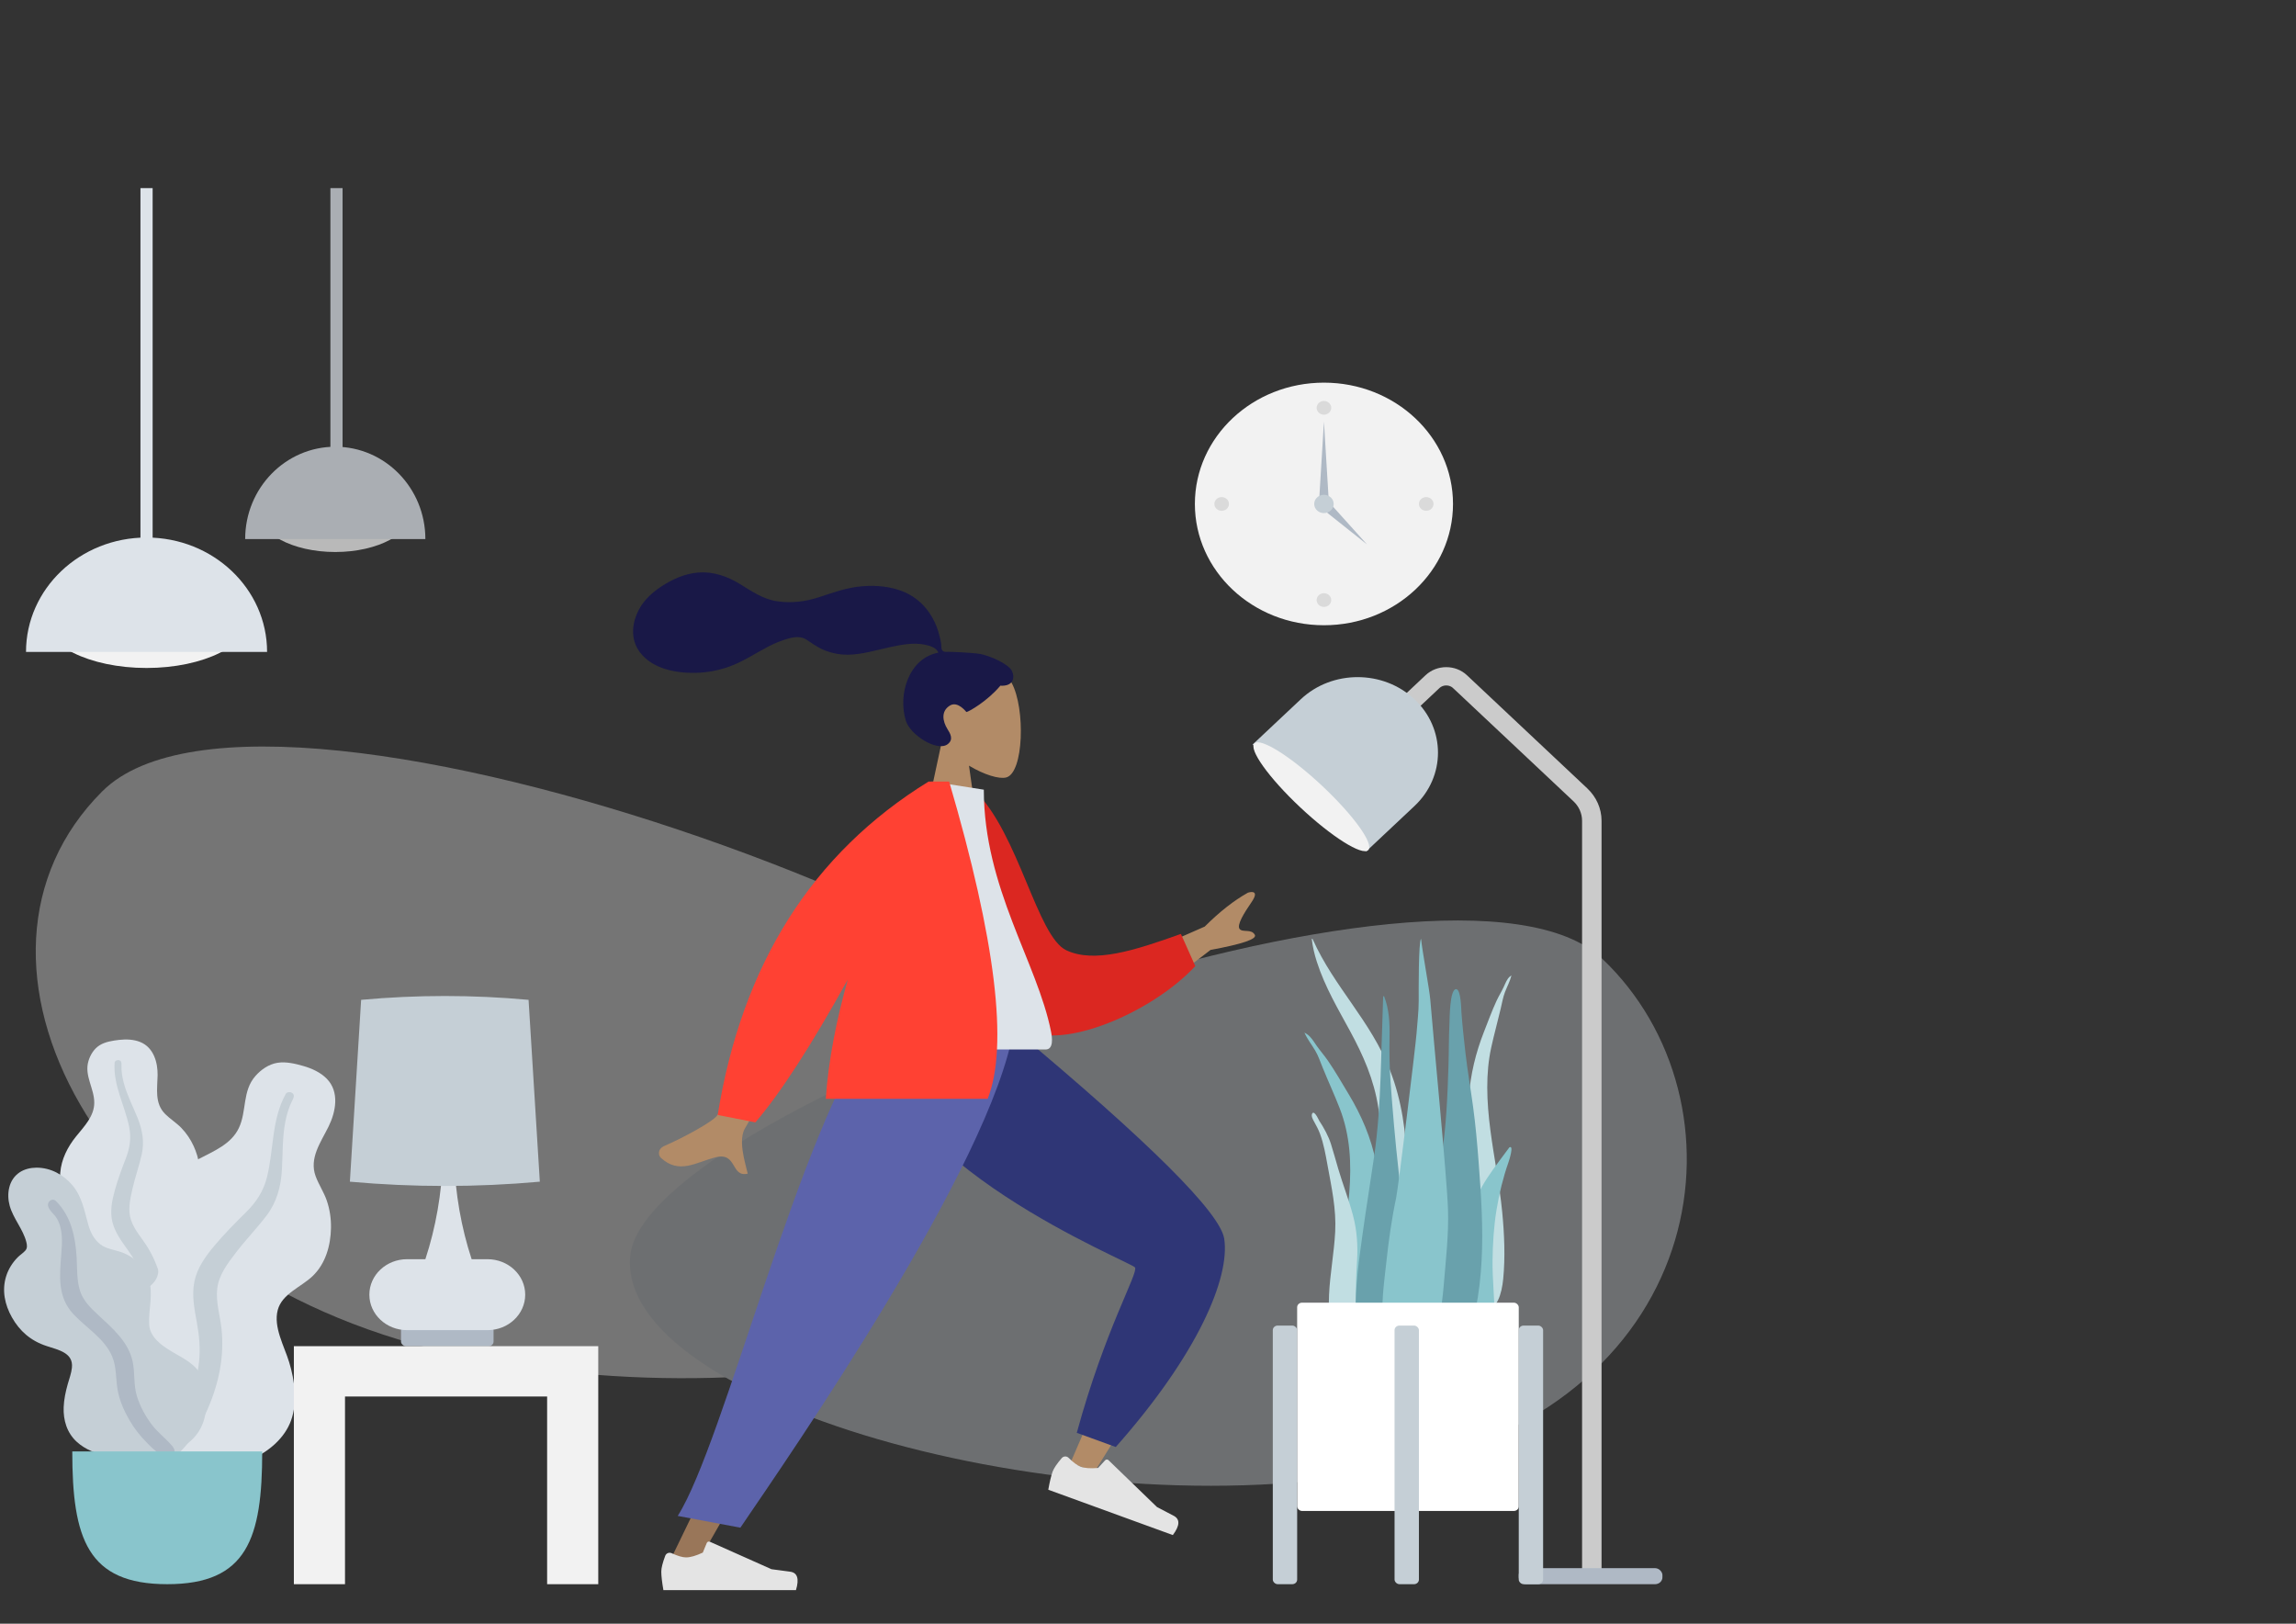 <?xml version="1.0" encoding="UTF-8" standalone="no"?>
<!-- Created with Inkscape (http://www.inkscape.org/) -->

<svg
   xmlns:dc="http://purl.org/dc/elements/1.1/"
   xmlns:cc="http://creativecommons.org/ns#"
   xmlns:rdf="http://www.w3.org/1999/02/22-rdf-syntax-ns#"
   xmlns:svg="http://www.w3.org/2000/svg"
   xmlns="http://www.w3.org/2000/svg"
   xmlns:sodipodi="http://sodipodi.sourceforge.net/DTD/sodipodi-0.dtd"
   xmlns:inkscape="http://www.inkscape.org/namespaces/inkscape"
   width="297mm"
   height="210mm"
   viewBox="0 0 297 210"
   version="1.1"
   id="svg8"
   inkscape:export-filename="/opt/lampp/htdocs/Projetos/quadro-vivo/img/humaaans/fundo1.png"
   inkscape:export-xdpi="89.800003"
   inkscape:export-ydpi="89.800003"
   inkscape:version="0.92.4 (5da689c313, 2019-01-14)"
   sodipodi:docname="fundo1.svg">
  <rect x="0" y="0" width="297" height="210" fill="#333333" stroke="none"/>
  <defs
     id="defs2" />
  <sodipodi:namedview
     id="base"
     pagecolor="#ffffff"
     bordercolor="#666666"
     borderopacity="1.0"
     inkscape:pageopacity="0.0"
     inkscape:pageshadow="2"
     inkscape:zoom="0.49497475"
     inkscape:cx="87.559323"
     inkscape:cy="373.14379"
     inkscape:document-units="mm"
     inkscape:current-layer="layer1"
     showgrid="false"
     inkscape:window-width="1366"
     inkscape:window-height="706"
     inkscape:window-x="0"
     inkscape:window-y="32"
     inkscape:window-maximized="1" />
  <g
     inkscape:label="Layer 1"
     inkscape:groupmode="layer"
     id="layer1"
     transform="translate(0,-87)">
    <g
       id="Scene/Home"
       transform="matrix(0.315,0,0,0.296,-4.511,111.329)"
       style="fill:none;fill-rule:evenodd;stroke:none;stroke-width:1">
      <g
         transform="translate(505,85)"
         id="Clock"
         style="fill-rule:evenodd">
        <circle
           r="53"
           cy="53"
           cx="53"
           id="Clock-Frame"
           style="fill:#f2f2f2;fill-rule:evenodd" />
        <circle
           r="3"
           cy="11"
           cx="53"
           id="Time"
           style="fill:#000000;fill-opacity:0.1;fill-rule:evenodd" />
        <circle
           r="3"
           cy="53"
           cx="11"
           id="circle1662"
           style="fill:#000000;fill-opacity:0.1;fill-rule:evenodd" />
        <circle
           r="3"
           cy="53"
           cx="95"
           id="circle1664"
           style="fill:#000000;fill-opacity:0.1;fill-rule:evenodd" />
        <circle
           r="3"
           cy="95"
           cx="53"
           id="circle1666"
           style="fill:#000000;fill-opacity:0.1;fill-rule:evenodd" />
        <polygon
           points="51,52 53,17 55,52 "
           id="Hand"
           style="fill:#afb9c5;fill-rule:evenodd" />
        <polygon
           points="60.213,74.213 62.213,50.213 64.213,74.213 "
           transform="rotate(135,62.213,62.213)"
           id="polygon1669"
           style="fill:#afb9c5;fill-rule:evenodd" />
        <circle
           r="4"
           cy="53"
           cx="53"
           id="circle1671"
           style="fill:#c5cfd6;fill-rule:evenodd" />
      </g>
      <g
         transform="translate(29,244)"
         id="Background-Shape-2"
         style="opacity:0.346;fill-rule:evenodd">
        <path
           transform="matrix(-1,0,0,1,473,0)"
           id="Background-Shape"
           d="M 0.206,172.385 C 7.101,95.336 377.036,-53.376 445.713,19.603 514.39,92.582 448.365,229.545 304.444,264.617 160.522,299.69 -6.688,249.434 0.206,172.385 Z"
           inkscape:connector-curvature="0"
           style="fill:#f2f2f2;fill-rule:evenodd" />
        <path
           id="path1675"
           d="M 244.144,222.448 C 250.32,156.992 581.692,30.655 643.21,92.654 704.728,154.652 689.157,285.059 560.238,314.854 431.319,344.65 237.968,287.904 244.144,222.448 Z"
           inkscape:connector-curvature="0"
           style="fill:#dde3e9;fill-rule:evenodd" />
      </g>
      <g
         transform="translate(25)"
         id="g1682"
         style="fill-rule:evenodd">
        <g
           transform="translate(0,152.673)"
           id="Light"
           style="fill-rule:evenodd">
          <ellipse
             ry="22.5"
             rx="42.5"
             cy="34.5"
             cx="49.5"
             id="Hanging-Lamp-Light"
             style="fill:#f2f2f2;fill-rule:evenodd" />
          <path
             id="Hanging-Lamp"
             d="M 99,50 C 99,22.386 76.838,0 49.5,0 22.162,0 0,22.386 0,50"
             inkscape:connector-curvature="0"
             style="fill:#dde3e9;fill-rule:evenodd" />
        </g>
        <rect
           height="160"
           width="5"
           y="0"
           x="47"
           id="Wire"
           style="fill:#dde3e9;fill-rule:evenodd" />
      </g>
      <g
         transform="translate(115)"
         id="g1692"
         style="opacity:0.7;fill-rule:evenodd">
        <g
           transform="translate(0,113)"
           id="g1688"
           style="fill-rule:evenodd">
          <ellipse
             ry="18.158"
             rx="31.768"
             cy="27.842"
             cx="37"
             id="ellipse1684"
             style="fill:#f2f2f2;fill-rule:evenodd" />
          <path
             id="path1686"
             d="M 74,40.351 C 74,18.066 57.435,0 37,0 16.565,0 0,18.066 0,40.351"
             inkscape:connector-curvature="0"
             style="fill:#dde3e9;fill-rule:evenodd" />
        </g>
        <rect
           height="136"
           width="5"
           y="0"
           x="35"
           id="rect1690"
           style="fill:#dde3e9;fill-rule:evenodd" />
      </g>
      <g
         transform="translate(524,198)"
         id="g1700"
         style="fill-rule:evenodd">
        <path
           id="Body"
           d="M 60,36.236 78.568,17.656 c 3.124,-3.125 8.189,-3.126 11.314,-0.002 7.78e-4,7.78e-4 0.002,0.002 0.002,0.002 L 139.316,67.113 C 142.315,70.114 144,74.182 144,78.424 V 406"
           inkscape:connector-curvature="0"
           style="stroke:#cbcbcb;stroke-width:8;fill-rule:evenodd" />
        <rect
           rx="3"
           height="7"
           width="59"
           y="405"
           x="114"
           id="Lamp-Base"
           style="fill:#afb9c5;fill-rule:evenodd" />
        <g
           transform="rotate(45,23.188,59.395)"
           id="Lamp-Top"
           style="fill-rule:evenodd">
          <path
             id="Lamp"
             d="m 33.03,1.384 v 0 c 18.225,0 33,14.775 33,33 v 28 H 0.03 v -28 c 0,-18.225 14.775,-33 33,-33 z"
             inkscape:connector-curvature="0"
             style="fill:#c5cfd6;fill-rule:evenodd" />
          <ellipse
             ry="6.5"
             rx="33"
             cy="61.445"
             cx="33.209"
             id="ellipse1697"
             style="fill:#f2f2f2;fill-rule:evenodd" />
        </g>
      </g>
      <g
         transform="translate(16,371)"
         id="Big-Leaf-Plant"
         style="fill-rule:evenodd">
        <g
           transform="translate(22)"
           id="Big-Ass-Leaf"
           style="fill-rule:evenodd">
          <path
             id="leaf"
             d="m 25.258,1.173 c 2.865,-0.35 5.922,-0.226 8.586,0.904 5.665,2.405 7.275,9.097 7.197,14.536 -0.084,5.855 -1.327,12.249 3.124,16.966 2.046,2.169 4.591,3.828 6.6,6.037 2.147,2.36 3.831,5.06 5.078,7.96 2.29,5.326 3.414,11.59 1.32,17.177 -1.844,4.919 -6.483,9.359 -5.48,14.953 1.046,5.835 6.929,10.297 10.607,14.643 4.163,4.919 7.995,11.205 8.625,17.656 0.604,6.182 -2.087,12.434 -6.217,17.107 -8.251,9.337 -20.654,13.915 -33.159,13.887 -5.31,-0.012 -11.321,-0.252 -15.903,-3.105 -1.416,-0.882 -2.163,-1.871 -3.005,-3.247 -0.755,-1.233 -1.752,-2.036 -2.906,-2.908 -2.536,-1.917 -4.367,-4.5 -5.535,-7.392 -4.538,-11.233 -0.911,-25.129 5.441,-35.104 C 11.136,88.88 12.369,86.605 11.637,83.789 10.874,80.848 8.999,78.196 7.34,75.669 5.701,73.17 3.83,70.787 2.549,68.087 1.207,65.257 0.829,62.294 1.066,59.198 1.512,53.381 4.023,48.013 7.578,43.336 11.002,38.83 15.022,34.518 15.031,28.615 15.041,22.357 10.858,16.791 12.64,10.429 13.378,7.795 14.86,5.092 17.249,3.513 19.539,1.998 22.564,1.502 25.258,1.173 Z"
             inkscape:connector-curvature="0"
             style="fill:#dde3e9;fill-rule:evenodd" />
          <path
             id="middle-thing"
             d="m 23.386,11.176 c 0.054,-0.84 1.051,-1.344 1.835,-1.125 1.033,0.289 1.013,1.254 0.986,2.114 -0.084,2.643 0.299,5.212 0.934,7.776 1.321,5.332 3.761,10.245 5.695,15.366 1.932,5.118 2.839,10.401 1.705,15.816 -1.068,5.106 -2.747,10.079 -3.84,15.191 -0.964,4.506 -1.989,9.257 -0.522,13.751 1.412,4.326 4.534,7.849 6.783,11.758 4.654,8.093 6.719,17.071 6.995,26.31 0.128,4.29 0.013,8.62 -0.983,12.828 -0.573,2.423 -1.343,5.697 -3.419,7.37 -0.957,0.771 -2.595,1.038 -3.401,-0.104 -0.757,-1.071 -0.093,-2.73 0.147,-3.872 1.04,-4.943 1.249,-9.996 1,-15.015 -0.241,-4.862 -0.815,-9.716 -2.346,-14.36 -1.42,-4.309 -3.578,-8.18 -6.117,-11.95 -2.588,-3.842 -5.278,-7.691 -6.347,-12.243 -1.086,-4.623 -0.204,-9.327 0.976,-13.862 1.248,-4.797 2.883,-9.455 4.573,-14.122 1.647,-4.547 2.231,-8.85 1.321,-13.609 C 27.567,29.794 22.76,20.968 23.386,11.176 Z"
             inkscape:connector-curvature="0"
             style="fill:#c5cfd6;fill-rule:evenodd" />
        </g>
        <g
           transform="translate(32,11)"
           id="g1709"
           style="fill-rule:evenodd">
          <path
             id="path1705"
             d="m 90.892,1.582 c 3.545,1.076 7.066,2.813 9.592,5.536 5.373,5.791 3.724,14.543 0.758,20.935 -3.193,6.88 -8.031,13.796 -5.304,21.69 1.254,3.629 3.362,6.916 4.551,10.573 1.27,3.908 1.819,7.978 1.749,12.056 -0.129,7.49 -2.122,15.483 -7.531,21.001 -4.763,4.859 -12.551,7.696 -14.332,14.833 -1.858,7.445 2.684,15.781 4.701,22.835 2.283,7.983 3.455,17.411 0.784,25.367 -2.559,7.625 -9.02,13.619 -16.334,16.997 -14.613,6.75 -31.58,5.712 -46.232,-0.828 -6.221,-2.777 -13.145,-6.188 -17.011,-11.946 -1.195,-1.78 -1.548,-3.338 -1.809,-5.403 -0.233,-1.851 -0.979,-3.319 -1.871,-4.951 C 0.644,146.692 -0.138,142.684 0.02,138.656 0.634,123.011 12.234,108.464 24.956,99.972 27.971,97.96 30.618,95.912 31.249,92.2 31.909,88.325 31.111,84.213 30.501,80.361 29.899,76.554 28.964,72.763 28.889,68.902 28.811,64.858 29.933,61.157 31.848,57.619 35.445,50.972 41.227,45.93 47.87,42.247 54.267,38.7 61.262,35.692 64.393,28.715 67.712,21.32 65.747,12.561 71.2,5.964 73.458,3.233 76.625,0.807 80.262,0.182 83.749,-0.417 87.558,0.57 90.892,1.582 Z"
             inkscape:connector-curvature="0"
             style="fill:#dde3e9;fill-rule:evenodd" />
          <path
             id="path1707"
             d="m 83.651,13.811 c 0.503,-0.967 1.933,-1.041 2.735,-0.37 1.057,0.883 0.528,2.016 0.046,3.02 -1.482,3.086 -2.38,6.329 -2.98,9.699 -1.248,7.006 -0.968,14.103 -1.389,21.182 -0.421,7.073 -2.128,13.805 -6.289,19.624 -3.923,5.486 -8.49,10.496 -12.446,15.977 -3.487,4.831 -7.174,9.92 -7.812,16.012 -0.614,5.863 1.191,11.672 1.773,17.48 1.204,12.023 -1.084,23.737 -5.6,34.823 -2.097,5.148 -4.5,10.215 -7.867,14.676 -1.939,2.569 -4.554,6.043 -7.858,6.936 -1.524,0.412 -3.578,-0.131 -3.922,-1.906 -0.323,-1.665 1.321,-3.282 2.2,-4.508 3.805,-5.309 6.696,-11.182 9.034,-17.257 2.265,-5.884 4.135,-11.934 4.778,-18.235 0.596,-5.848 0.1,-11.562 -0.895,-17.357 -1.014,-5.906 -2.143,-11.875 -1.009,-17.826 1.151,-6.044 4.647,-11.152 8.402,-15.904 3.971,-5.026 8.323,-9.687 12.743,-14.327 4.307,-4.522 7.243,-9.311 8.673,-15.424 2.824,-12.076 1.825,-25.047 7.686,-36.315 z"
             inkscape:connector-curvature="0"
             style="fill:#c5cfd6;fill-rule:evenodd" />
        </g>
        <g
           transform="translate(0,57)"
           id="g1715"
           style="fill-rule:evenodd">
          <path
             id="path1711"
             d="m 13.306,0 c 5.894,0 11.076,3.124 14.647,7.558 4.18,5.19 5.024,11.528 6.721,17.714 0.845,3.078 2.297,6.134 4.843,8.226 2.315,1.902 5.255,2.283 8.026,3.212 5.539,1.857 10.011,6.331 11.777,11.79 2.155,6.659 -0.128,13.374 0.265,20.122 0.361,6.197 6.471,10.064 11.387,13.035 4.848,2.93 9.215,5.672 10.675,11.379 1.548,6.053 2.068,12.809 -0.077,18.788 -3.57,9.956 -14.019,14.34 -24.116,15.02 -9.163,0.617 -20.684,-0.352 -27.565,-7.003 -4.118,-3.98 -5.609,-9.547 -5.424,-15.085 0.115,-3.444 0.797,-6.856 1.679,-10.184 0.625,-2.359 1.47,-4.707 1.71,-7.145 C 28.496,80.942 22.503,79.697 17.401,77.916 10.918,75.654 6.38,71.38 3.224,65.425 0.285,59.881 -0.948,53.658 0.814,47.554 1.714,44.437 3.346,41.61 5.559,39.205 6.533,38.146 7.907,37.263 8.786,36.151 9.607,35.112 9.428,33.766 9.145,32.55 7.837,26.931 3.762,22.278 2.305,16.668 0.989,11.605 1.767,5.304 6.395,2.038 8.395,0.627 10.862,0.016 13.306,0 Z"
             inkscape:connector-curvature="0"
             style="fill:#c5cfd6;fill-rule:evenodd" />
          <path
             id="path1713"
             d="m 21.338,14.641 c 6.247,6.655 7.945,15.684 8.444,24.435 0.279,4.907 -0.011,10.083 1.43,14.843 1.234,4.074 4.126,7.188 7.106,10.131 6.001,5.925 12.693,11.948 14.448,20.523 1.03,5.032 0.335,10.23 1.758,15.207 1.294,4.524 3.572,8.968 6.343,12.788 2.231,3.076 5.138,5.431 7.577,8.299 0.744,0.875 1.81,2.164 1.503,3.4 -0.359,1.447 -2.203,1.905 -3.511,1.678 -3.049,-0.53 -5.616,-3.442 -7.61,-5.558 -2.915,-3.095 -5.393,-6.425 -7.407,-10.159 -2.235,-4.147 -4.035,-8.548 -4.804,-13.201 C 45.816,92.199 46.213,87.168 44.391,82.535 41.324,74.74 33.886,70.14 28.508,64.064 21.808,56.494 22.807,47.072 23.493,37.759 23.87,32.641 24.245,26.862 21.659,22.189 20.672,20.406 18.471,18.743 18.047,16.715 c -0.389,-1.858 1.733,-3.735 3.291,-2.074 z"
             inkscape:connector-curvature="0"
             style="fill:#afb9c5;fill-rule:evenodd" />
        </g>
        <path
           id="Base"
           d="m 28,181 c 3.8e-4,38.058 6.211,58 39,58 C 99.789,239 106,219.058 106,181 Z"
           inkscape:connector-curvature="0"
           style="fill:#89c5cc;fill-rule:evenodd" />
      </g>
      <g
         transform="translate(135,353)"
         id="Table"
         style="fill-rule:evenodd">
        <g
           transform="translate(23)"
           id="g1723"
           style="fill-rule:evenodd">
          <rect
             rx="2"
             height="9"
             width="38"
             y="144"
             x="21"
             id="rect1719"
             style="fill:#afb9c5;fill-rule:evenodd" />
          <path
             id="Lamp-Body"
             d="m 31,115 c 4.293,-13.915 6.699,-28.581 7.217,-44 H 41 42.783 C 43.301,86.419 45.707,101.085 50,115 h 6.5 c 8.56,0 15.5,6.94 15.5,15.5 0,8.56 -6.94,15.5 -15.5,15.5 h -33 C 14.94,146 8,139.06 8,130.5 8,121.94 14.94,115 23.5,115 Z"
             inkscape:connector-curvature="0"
             style="fill:#dde3e9;fill-rule:evenodd" />
          <path
             id="Shade"
             d="M 4.622,1.679 C 16.081,0.56 27.541,0 39,0 50.459,0 61.919,0.56 73.378,1.679 L 78,81.133 C 65,82.378 52,83 39,83 26,83 13,82.378 0,81.133 Z"
             inkscape:connector-curvature="0"
             style="fill:#c5cfd6;fill-rule:evenodd" />
        </g>
        <path
           id="path1725"
           d="m 21,153 h 83 21 V 257 H 104 V 175 H 21 v 82 H 0 V 153 Z"
           inkscape:connector-curvature="0"
           style="fill:#f2f2f2;fill-rule:evenodd" />
      </g>
      <g
         transform="translate(537,328)"
         id="Plant"
         style="fill-rule:evenodd">
        <g
           transform="translate(13)"
           id="Succulents"
           style="fill-rule:evenodd">
          <path
             id="Thi-Succs!"
             d="M 3.381,0.208 C 12.214,21.197 27.229,35.781 35.182,57.605 c 4.716,12.942 6.682,27.015 6.801,41.427 0.065,7.828 -0.071,15.662 -0.108,23.49 -0.036,7.634 -0.243,15.219 -0.891,22.805 -0.651,7.625 -1.38,15.16 -1.702,22.833 -0.25,5.978 -0.365,12.932 -2.391,18.385 -1.611,4.337 -5.707,4.972 -6.794,-0.288 -0.604,-2.924 -0.528,-6.188 -0.461,-9.193 0.085,-3.855 0.31,-7.705 0.424,-11.559 0.46,-15.468 -0.136,-30.938 0.175,-46.412 C 30.539,103.973 32.482,88.871 30.332,73.853 28.556,61.452 24.046,50.802 18.862,40.593 13.874,30.771 8.445,21.187 5.075,10.014 4.107,6.806 3.359,3.481 3,0.03 3.157,-0.043 3.284,0.016 3.381,0.208 Z"
             inkscape:connector-curvature="0"
             style="fill:#c1dee2;fill-rule:evenodd" />
          <path
             id="path1729"
             d="m 0.974,41.617 c 1.749,1.263 2.726,3.111 3.909,4.934 1.47,2.266 3.199,4.313 4.668,6.581 3.065,4.728 5.757,9.747 8.551,14.667 5.304,9.339 9.331,19.292 11.326,30.096 2.067,11.197 2.625,22.754 3.492,34.117 0.92,12.044 1.846,24.176 1.968,36.267 0.055,5.417 0.347,11.167 -0.303,16.546 -0.405,3.349 -1.916,6.202 -5.323,6.175 -7.237,-0.057 -10.634,-8.073 -12.053,-14.646 -2.089,-9.679 -2.506,-19.961 -2.175,-29.86 0.4,-11.936 2.471,-23.692 3.368,-35.582 C 19.35,98.325 18.814,85.96 14.486,74.109 12.3,68.12 9.763,62.274 7.484,56.325 6.514,53.792 5.719,51.19 4.409,48.831 2.951,46.208 1.142,43.826 0,41 c 0.324,0.206 0.649,0.411 0.974,0.617 z"
             inkscape:connector-curvature="0"
             style="fill:#89c5cc;fill-rule:evenodd" />
          <path
             id="path1731"
             d="M 84.334,16.518 C 84.556,16.345 84.778,16.173 85,16 c -0.639,2.693 -1.793,4.88 -2.676,7.341 -0.793,2.213 -1.195,4.717 -1.729,7.136 -1.255,5.681 -2.704,11.234 -3.889,16.963 -2.346,11.337 -1.902,23.55 -0.364,36.128 1.453,11.881 3.751,23.745 4.845,35.623 0.908,9.851 1.298,20.01 0.432,29.409 -0.588,6.383 -2.517,14.005 -7.771,13.361 -2.474,-0.303 -3.764,-3.281 -4.284,-6.642 -0.835,-5.399 -1.01,-11.074 -1.335,-16.443 -0.726,-11.982 -0.871,-23.927 -1.015,-35.785 -0.136,-11.188 -0.51,-22.599 0.238,-33.505 0.721,-10.524 2.976,-20.008 6.201,-28.758 1.698,-4.61 3.317,-9.328 5.225,-13.721 0.915,-2.107 2.033,-3.97 2.949,-6.075 0.736,-1.694 1.322,-3.432 2.508,-4.515 z"
             inkscape:connector-curvature="0"
             style="fill:#c1dee2;fill-rule:evenodd" />
          <path
             id="path1733"
             d="m 3.209,76.302 c 0.957,-1.606 3.063,3.692 3.384,4.358 -0.136,-0.331 -0.272,-0.662 -0.409,-0.993 1.899,3.158 3.637,6.446 4.717,10.068 1.069,3.585 1.987,7.242 2.99,10.853 1.882,6.774 4.31,13.356 6.016,20.191 1.662,6.66 2.081,13.208 1.678,20.097 -0.418,7.16 -0.674,14.43 -0.186,21.587 0.233,3.418 1.344,6.602 2.105,9.892 0.762,3.294 1.362,6.631 2.263,9.884 0.207,-0.424 0.233,0.993 0.233,1.1 -0.006,0.813 -0.119,1.494 -0.381,2.265 -0.672,1.982 -1.929,3.665 -3.841,4.212 -3.456,0.988 -6.666,-2.157 -7.78,-5.477 -1.599,-4.764 -2.48,-10.028 -3.242,-15.035 -0.699,-4.591 -0.864,-9.21 -0.656,-13.864 0.409,-9.179 2.07,-18.238 2.519,-27.414 C 13.107,118.036 11.128,108.649 9.471,98.925 8.673,94.239 7.91,89.598 6.356,85.134 5.727,83.326 4.907,81.731 4.048,80.061 3.558,79.112 2.569,77.418 3.209,76.302 Z"
             inkscape:connector-curvature="0"
             style="fill:#c1dee2;fill-rule:evenodd" />
          <path
             id="path1735"
             d="m 31.252,60.697 c -0.396,11.445 -1.08,22.803 -2.606,34.127 -1.557,11.556 -3.346,23.073 -4.844,34.64 -1.459,11.259 -2.987,22.705 -2.784,34.121 0.15,8.409 -1.244,22.634 8.095,26.784 9.459,4.203 11.488,-13.746 12.109,-19.67 1.19,-11.366 0.805,-22.852 0.227,-34.281 C 40.856,124.689 39.866,113.02 38.64,101.334 37.277,88.353 36.208,75.314 35.349,62.296 34.925,55.857 34.82,49.429 34.937,42.988 35.048,36.911 34.817,30.77 32.656,25 c -0.113,0.082 -0.226,0.164 -0.339,0.246"
             inkscape:connector-curvature="0"
             style="fill:#69a1ac;fill-rule:evenodd" />
          <path
             id="path1737"
             d="m 80.083,96.955 c -1.701,2.478 -3.416,4.932 -5.022,7.557 -2.874,4.696 -5.474,9.919 -6.256,16.635 -1.636,14.054 -0.324,29.232 -0.007,43.716 0.065,2.96 -0.31,5.83 0.857,8.647 1.058,2.554 3.035,4.501 4.92,4.49 4.035,-0.023 3.42,-9.905 3.426,-14.254 0.012,-7.623 -0.843,-15.324 -0.769,-22.94 0.073,-7.545 0.532,-15.112 1.626,-22.278 1.108,-7.253 2.73,-14.218 4.87,-20.718 0.297,-0.902 2.429,-7.872 0.415,-6.671"
             inkscape:connector-curvature="0"
             style="fill:#89c5cc;fill-rule:evenodd" />
          <path
             id="path1739"
             d="m 62.262,22 c -2.653,0 -2.637,13.226 -2.717,14.925 -0.288,6.131 -0.221,12.263 -0.403,18.395 -0.399,13.381 -0.889,26.88 -2.899,40.107 -1.082,7.12 -2.337,14.209 -3.686,21.276 -1.353,7.087 -3.17,14.165 -4.061,21.342 -0.855,6.899 -0.372,13.934 -0.255,20.867 0.117,6.975 0.328,13.964 1.242,20.877 0.225,1.707 0.49,3.407 0.773,5.103 0.236,1.413 0.098,3.166 0.497,4.51 0.639,2.151 3.379,2.856 5.224,2.519 4.993,-0.912 8.182,-7.18 9.887,-11.76 2.178,-5.848 3.334,-12.192 4.474,-18.356 1.292,-6.983 2.049,-14.072 2.405,-21.181 C 73.466,126.175 72.539,111.712 71.504,97.31 70.928,89.301 70.263,81.327 69.246,73.367 68.232,65.441 66.932,57.55 66.086,49.601 65.471,43.825 64.865,38.04 64.467,32.241 64.371,30.859 64.291,22 62.262,22"
             inkscape:connector-curvature="0"
             style="fill:#69a1ac;fill-rule:evenodd" />
          <path
             id="path1741"
             d="M 58.941,118.139 C 58.508,104.253 52.927,43.259 51.657,26.467 51.339,22.264 48.282,4.765 47.885,0 c -1.075,1.347 -0.983,22.309 -0.972,27.126 0.013,4.765 -0.578,9.45 -0.882,14.189 -0.31,4.836 -7.459,67.285 -8.386,71.932 -1.846,9.244 -3.081,18.729 -4.033,28.18 -0.928,9.212 -2.371,18.93 -1.129,28.191 0.285,2.132 0.737,4.229 1.473,6.188 0.795,2.116 1.339,4.073 1.977,6.287 1.026,3.567 2.883,6.697 5.736,8.169 5.849,3.019 8.99,-3.815 10.583,-9.765 2.543,-9.502 4.175,-19.159 4.94,-29.138 0.847,-11.04 2.096,-22.104 1.75,-33.22"
             inkscape:connector-curvature="0"
             style="fill:#89c5cc;fill-rule:evenodd" />
        </g>
        <g
           transform="translate(0,159)"
           id="Planter"
           style="fill-rule:evenodd">
          <rect
             rx="2"
             height="91"
             width="91"
             y="0"
             x="10"
             id="Vase"
             style="fill:#ffffff;fill-rule:evenodd" />
          <rect
             rx="2"
             height="113"
             width="10"
             y="10"
             x="0"
             id="Leg"
             style="fill:#c5cfd6;fill-rule:evenodd" />
          <rect
             rx="2"
             height="113"
             width="10"
             y="10"
             x="50"
             id="rect1746"
             style="fill:#c5cfd6;fill-rule:evenodd" />
          <rect
             rx="2"
             height="113"
             width="10"
             y="10"
             x="101"
             id="rect1748"
             style="fill:#c5cfd6;fill-rule:evenodd" />
        </g>
      </g>
    </g>
    <g
       id="humaaans/standing-9-9"
       transform="matrix(0.304,0,0,0.304,65.781,154.944)"
       style="fill:none;fill-rule:evenodd;stroke:none;stroke-width:1">
      <g
         transform="translate(40,27)"
         id="A-Human/Standing-3">
        <g
           transform="translate(82)"
           id="Head/Front/Airy-6">
          <g
             transform="translate(54,31)"
             id="Head-0"
             style="fill:#b28b67;stroke-width:1">
            <path
               id="path1382-6"
               d="M 8.262,34.49 C 3.654,29.081 0.536,22.453 1.057,15.025 2.558,-6.375 32.349,-1.667 38.143,9.134 43.938,19.935 43.25,47.333 35.76,49.263 32.774,50.033 26.411,48.147 19.935,44.244 L 24,73 H 0 Z"
               inkscape:connector-curvature="0" />
          </g>
          <path
             id="hair-2"
             d="m 78.464,27.685 c -3.163,-0.519 -11.68,-0.875 -13.251,-0.875 -1.004,0 -2.091,0.229 -2.686,-0.692 C 62.041,25.363 62.219,24.087 62.074,23.211 61.905,22.193 61.665,21.189 61.423,20.187 60.733,17.337 59.69,14.625 58.231,12.079 55.493,7.302 51.481,3.56 46.417,1.383 40.824,-1.021 34.496,-1.572 28.48,-1.084 22.043,-0.562 16.216,1.563 10.138,3.562 4.346,5.468 -1.72,6.218 -7.778,5.288 -13.882,4.35 -18.493,1.042 -23.641,-2.098 c -5.27,-3.214 -11.293,-5.317 -17.523,-4.833 -5.816,0.451 -11.176,2.853 -15.985,6.06 -4.499,3.001 -8.212,6.612 -10.308,11.695 -2.255,5.467 -2.253,11.468 1.455,16.299 5.375,7.003 15.352,8.814 23.654,8.634 4.802,-0.104 9.517,-0.98 14.05,-2.575 6.046,-2.126 11.27,-5.731 16.926,-8.655 2.654,-1.372 5.398,-2.499 8.274,-3.311 2.791,-0.788 5.539,-1.15 8.066,0.536 2.673,1.783 5.068,3.535 8.126,4.652 2.933,1.071 6.04,1.67 9.166,1.646 6.081,-0.047 12.075,-1.942 17.981,-3.211 4.816,-1.035 9.969,-2.066 14.879,-1.071 2.049,0.415 5.041,1.272 5.781,3.401 -12.454,2.257 -17.346,17.66 -13.835,28.967 1.895,6.103 13.286,13.237 17.715,10.029 2.806,-2.033 1.102,-4.701 0,-6.463 -2.111,-3.373 -2.834,-7.707 1.073,-10.055 3.37,-2.026 6.913,2.785 6.98,2.779 0.926,-0.073 8.929,-4.599 14.443,-11.203 5.439,0.322 6.265,-3.264 4.966,-6.197 -1.299,-2.933 -9.405,-6.624 -13.776,-7.342 z"
             inkscape:connector-curvature="0"
             style="fill:#191847" />
        </g>
        <g
           transform="translate(0,187)"
           id="Bottom/Standing/Sprint-6">
          <path
             transform="rotate(-55,171.334,82.408)"
             id="Leg-5-1"
             d="M 207.47,-9.658 C 188.345,5.934 195.62,142.644 194.344,144.365 c -0.567,0.765 -30.876,7.274 -90.925,19.528 l 2.592,10.581 c 70.242,-3.486 107.41,-7.836 111.504,-13.05 5.861,-7.465 13.106,-49.212 21.733,-125.242 z"
             inkscape:connector-curvature="0"
             style="fill:#b28b67" />
          <path
             transform="rotate(-55,176.231,77.647)"
             id="Pant-8"
             d="m 113.54,152.758 4.565,17.041 c 52.36,6.012 86.878,-1.43 99.027,-12.987 8.1,-7.705 15.363,-49.339 21.789,-124.901 l -33.995,-48.55 c -45.525,34.346 -18.389,146.78 -19.553,149.353 -1.163,2.573 -28.777,4.607 -71.834,20.045 z"
             inkscape:connector-curvature="0"
             style="fill:#2f3676" />
          <g
             transform="rotate(20,-347.402,650.589)"
             id="Accessories/Shoe/Flat-Sneaker-7"
             style="fill:#e4e4e4">
            <path
               id="shoe-92"
               d="M 2.678,25.402 C 1.559,28.388 1,30.623 1,32.106 1,33.909 1.3,36.54 1.901,40 c 2.092,0 20.893,0 56.402,0 1.466,-4.845 0.62,-7.461 -2.538,-7.848 -3.158,-0.386 -5.781,-0.735 -7.87,-1.047 L 21.68,19.419 c -0.504,-0.225 -1.096,0.002 -1.321,0.506 -0.004,0.009 -0.008,0.017 -0.011,0.026 l -1.685,4.088 c -2.923,1.364 -5.299,2.046 -7.127,2.046 -1.485,0 -3.536,-0.6 -6.152,-1.799 l 5.5e-6,-1.2e-5 c -1.004,-0.46 -2.191,-0.019 -2.652,0.985 -0.02,0.043 -0.038,0.087 -0.055,0.132 z"
               inkscape:connector-curvature="0" />
          </g>
          <polygon
             points="39.395,229.25 170.674,0 130,0 78.254,124.227 27.396,229.25 "
             id="polygon1391-0"
             style="fill:#997659" />
          <g
             transform="translate(24,199)"
             id="g1395-2"
             style="fill:#e4e4e4">
            <path
               id="path1393-3"
               d="M 2.678,25.402 C 1.559,28.388 1,30.623 1,32.106 1,33.909 1.3,36.54 1.901,40 c 2.092,0 20.893,0 56.402,0 1.466,-4.845 0.62,-7.461 -2.538,-7.848 -3.158,-0.386 -5.781,-0.735 -7.87,-1.047 L 21.68,19.419 c -0.504,-0.225 -1.096,0.002 -1.321,0.506 -0.004,0.009 -0.008,0.017 -0.011,0.026 l -1.685,4.088 c -2.923,1.364 -5.299,2.046 -7.127,2.046 -1.485,0 -3.536,-0.6 -6.152,-1.799 l 5.5e-6,-1.2e-5 c -1.004,-0.46 -2.191,-0.019 -2.652,0.985 -0.02,0.043 -0.038,0.087 -0.055,0.132 z"
               inkscape:connector-curvature="0" />
          </g>
          <path
             id="path1397-7"
             d="m 31.989,207.433 26.662,5 C 79.266,182.125 165.541,57.852 175,0 H 115.644 C 84.055,41.821 51.639,176.624 31.989,207.433 Z"
             inkscape:connector-curvature="0"
             style="fill:#5c63ab" />
        </g>
        <g
           transform="translate(22,82)"
           id="Body/Jacket-2-5">
          <path
             id="Skin-9"
             d="m 198,77.617 36.235,-15.913 c 6.347,-6.325 12.477,-11.133 18.388,-14.422 1.768,-0.563 4.787,-0.733 1.565,3.973 -3.222,4.706 -6.399,9.801 -5.112,11.45 1.287,1.649 5.017,-0.171 6.49,2.511 0.982,1.788 -5.304,3.927 -18.859,6.417 L 209.57,92.439 Z M 51.508,82 72,86.066 C 51.392,124.471 40.34,144.826 38.845,147.13 c -3.365,5.185 -0.225,14.687 0.934,19.691 -7.275,1.693 -4.406,-9.256 -13.612,-6.97 -8.403,2.087 -15.528,7.442 -23.363,0.22 -0.963,-0.888 -1.669,-3.663 1.616,-5.087 C 12.603,151.437 24.692,144.796 26.652,142.218 29.326,138.702 37.611,118.629 51.508,82 Z"
             inkscape:connector-curvature="0"
             style="fill:#b28b67" />
          <path
             transform="rotate(5,177.538,58.162)"
             id="Coat-Back-2"
             d="m 123.28,9.877 8.485,-2.231 c 20.355,16.559 31.837,59.616 44.847,64.31 12.301,4.438 28.596,-2.324 47.89,-11.217 l 7.293,13.096 C 215.41,95 178.299,114.917 161.843,106.84 135.534,93.927 125.047,40.501 123.28,9.877 Z"
             inkscape:connector-curvature="0"
             style="fill:#db2721" />
          <path
             id="Shirt-2"
             d="m 90,114 c 34.672,0 60.176,0 76.511,0 3.496,0 2.837,-5.048 2.332,-7.596 C 163.011,77.004 140.241,45.312 140.241,3.461 L 118.172,0 C 99.917,29.358 93.605,65.505 90,114 Z"
             inkscape:connector-curvature="0"
             style="fill:#dde3e9" />
          <path
             id="Coat-Front-8"
             d="M 82.369,84.233 C 66.771,112.368 53.661,132.623 43.037,145 L 27,141.859 C 37.331,77.791 67.247,30.504 116.748,0 H 117 h 8.486 c 19.813,67.537 25.274,112.537 16.386,135 H 73 c 1.09,-16.437 4.583,-33.819 9.369,-50.767 z"
             inkscape:connector-curvature="0"
             style="fill:#ff4133" />
        </g>
      </g>
    </g>
  </g>
</svg>

